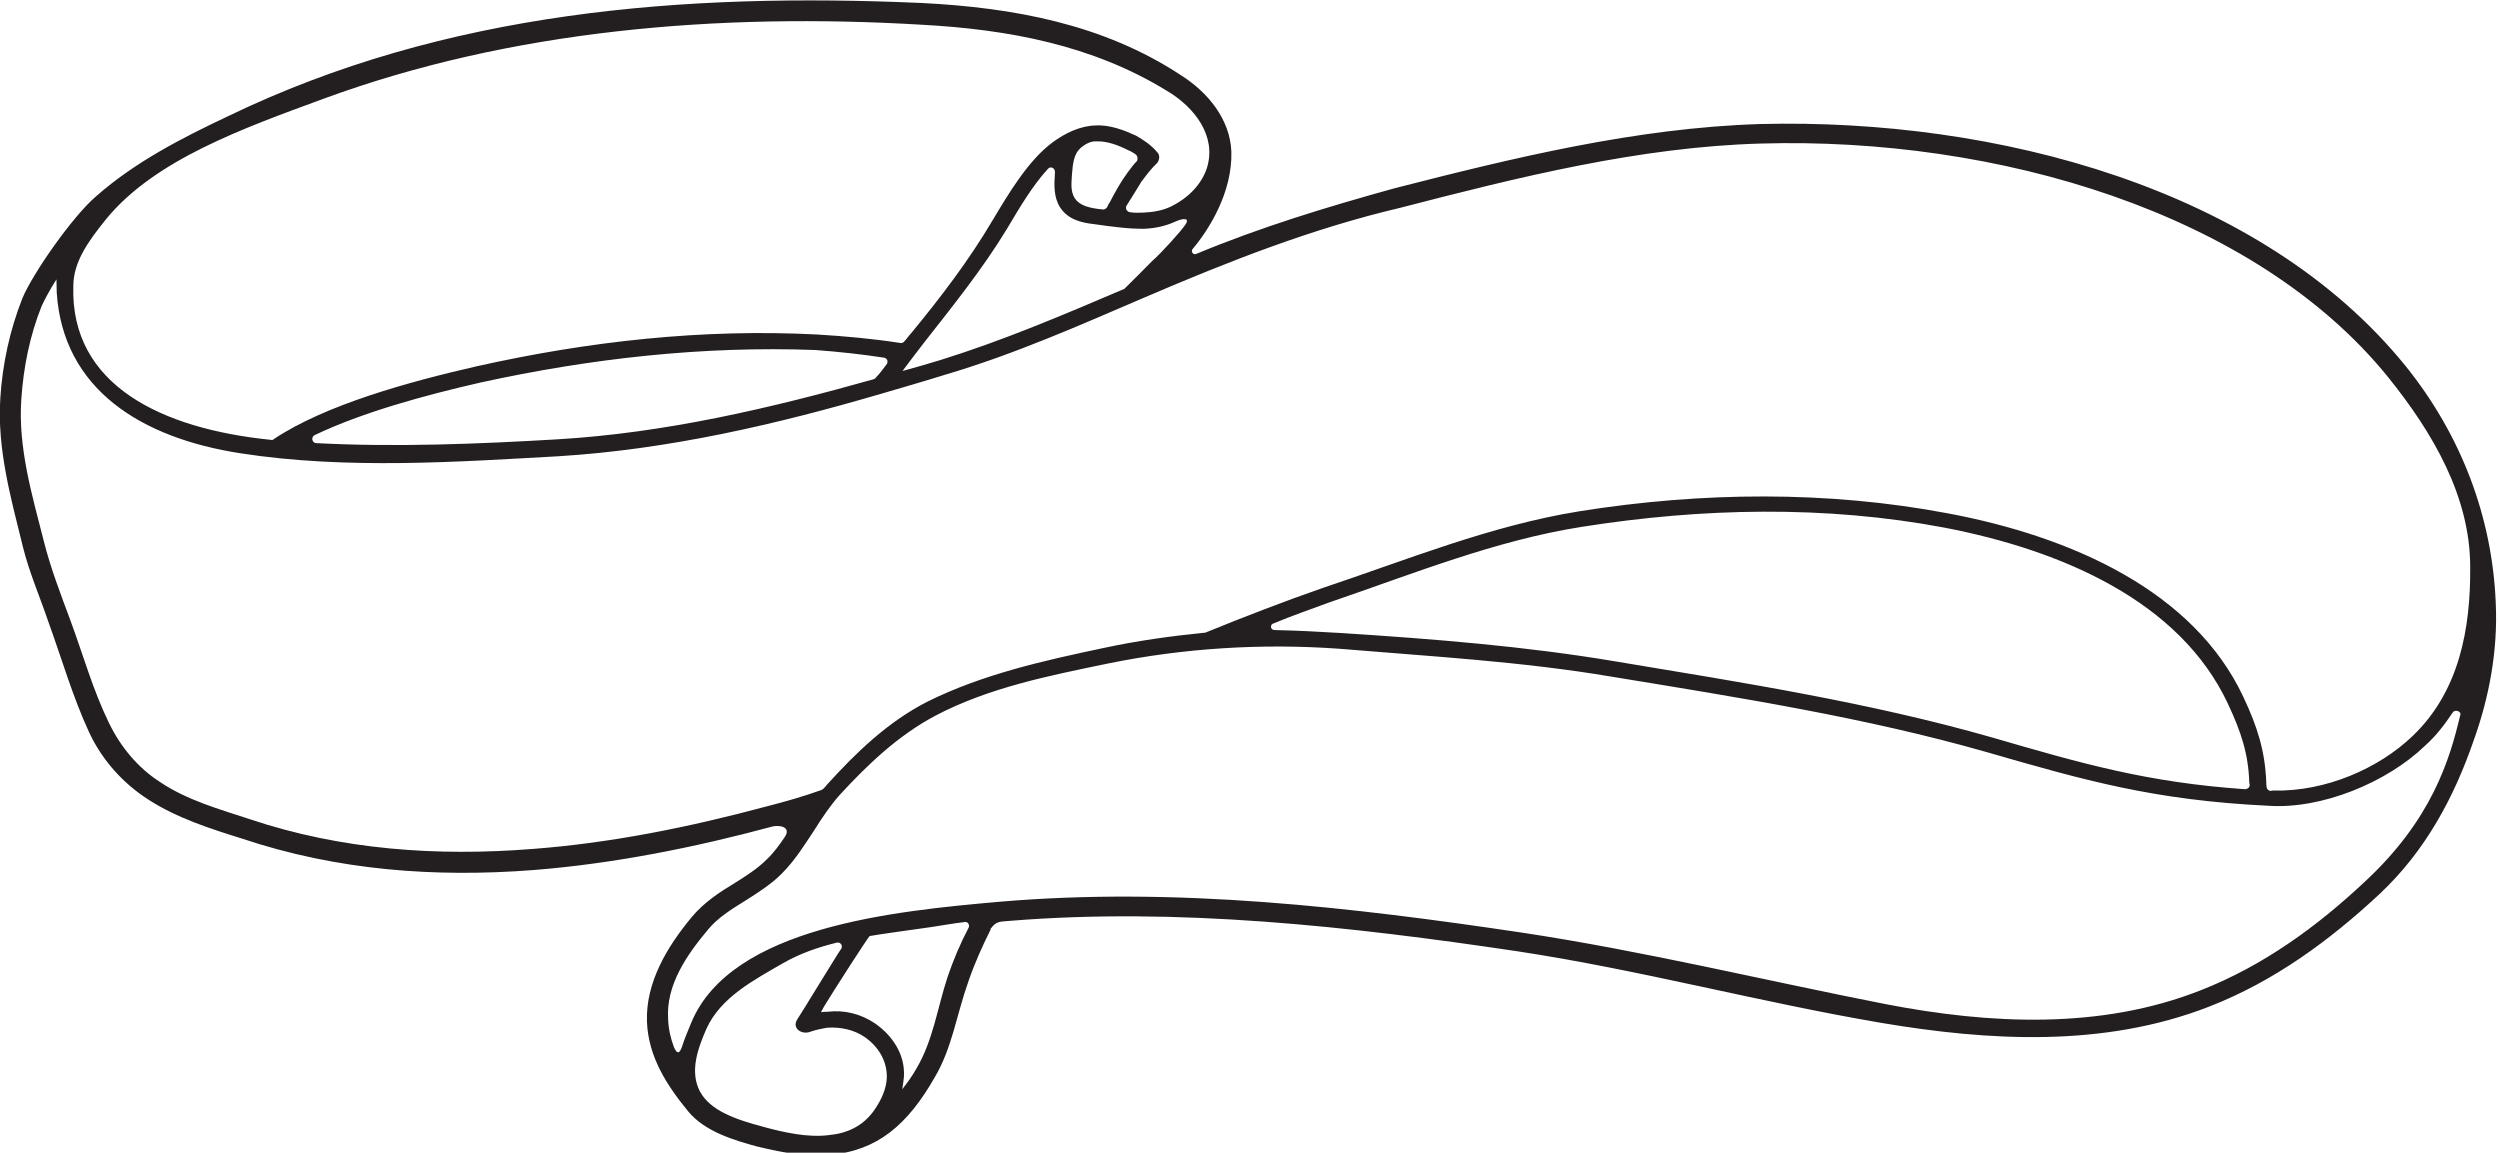 <?xml version="1.0" encoding="UTF-8"?>
<svg xmlns="http://www.w3.org/2000/svg" xmlns:xlink="http://www.w3.org/1999/xlink" width="488pt" height="225pt" viewBox="0 0 488 225" version="1.1">
<g id="surface1">
<path style=" stroke:none;fill-rule:nonzero;fill:rgb(13.73%,12.16%,12.549%);fill-opacity:1;" d="M 487.176 117.797 C 486.516 101.027 480.484 85.004 469.582 71.457 C 441.414 36.684 389.539 23.055 343.613 24.211 C 319.41 24.953 295.371 30.816 272.16 36.766 C 259.027 40.398 245.977 44.363 233.504 49.566 C 232.926 49.816 232.43 49.156 232.758 48.66 C 235.98 44.859 240.605 37.508 240.359 29.578 C 240.109 23.301 235.816 18.016 230.445 14.629 C 215.328 4.719 197.902 1.496 179.977 0.586 C 133.387 -1.477 86.965 2.156 44.426 22.723 C 35.34 27.02 26.336 31.645 18.734 38.336 C 14.109 42.301 6.344 53.449 4.363 58.242 C 1.887 64.52 0.48 71.125 0.066 77.652 C -0.594 87.645 2.133 97.227 4.445 106.645 C 5.684 111.684 7.75 116.391 9.402 121.266 C 12.047 128.531 14.191 136.047 17.414 142.988 C 19.973 148.438 24.023 152.898 28.895 156.039 C 34.512 159.672 40.957 161.738 47.316 163.719 C 65.82 169.914 84.984 171.32 104.148 169.832 C 119.758 168.594 135.535 165.453 150.816 161.324 C 152.512 160.977 154.484 161.574 153.129 163.473 C 152.055 165.043 150.984 166.527 149.66 167.766 C 147.844 169.586 145.613 170.988 143.383 172.395 C 140.656 174.043 137.52 176.027 135.039 179 C 130.164 184.863 126.035 191.805 126.285 199.402 C 126.531 206.258 130.164 211.875 134.379 216.996 C 137.684 220.961 143.465 222.613 147.68 223.77 C 151.809 224.762 157.094 225.918 161.969 225.422 C 171.27 224.645 177.184 219.527 182.453 210.305 C 185.84 204.605 186.75 198 188.98 191.723 C 190.219 188.086 191.703 184.781 193.359 181.477 C 193.359 181.395 193.359 181.395 193.359 181.312 C 194.523 179.754 195.043 179.945 197.238 179.742 C 229.867 177.102 263.488 180.816 296.199 185.691 C 320.152 189.324 343.363 195.602 367.152 199.652 C 388.137 203.203 410.602 204.523 431.172 196.512 C 443.973 191.555 454.879 183.461 464.461 174.539 C 473.547 166.031 479.078 155.461 482.797 144.723 C 485.938 136.047 487.59 126.879 487.176 117.797 Z M 14.312 55.875 C 14.312 51.086 17.285 47.035 20.672 42.824 C 30.156 31.184 47.484 25.043 63.074 19.305 C 99.773 5.801 140.348 2.473 179.934 4.828 C 196.781 5.738 213.219 8.793 227.758 17.715 C 233.211 20.938 237.504 26.555 235.605 32.746 C 234.531 36.051 231.891 38.695 228.504 40.348 C 226.934 41.09 225.113 41.422 223.133 41.504 C 222.309 41.504 221.48 41.586 220.57 41.422 C 219.992 41.34 219.664 40.762 219.828 40.266 C 220.902 38.613 221.812 37.043 222.801 35.473 C 223.793 34.152 224.703 32.914 225.859 31.84 C 226.355 31.262 226.438 30.27 225.941 29.773 C 224.703 28.285 223.297 27.379 221.73 26.469 C 219.582 25.48 216.688 24.324 213.883 24.488 C 210.824 24.57 207.934 25.973 205.457 27.793 C 200.664 31.344 196.781 37.953 193.809 42.906 C 189.184 50.754 183.648 58.023 177.785 65.129 C 177.371 65.539 176.957 66.199 176.547 66.613 C 176.379 66.859 176.051 67.027 175.719 66.945 C 170.352 66.117 164.98 65.621 159.445 65.293 C 137.145 64.137 114.922 66.613 93.117 71.484 C 79.734 74.543 63.543 79.004 53.469 85.695 C 53.301 85.859 53.137 85.941 52.891 85.859 C 31.578 83.711 13.734 75.203 14.312 55.875 Z M 206.91 40.445 C 208.477 42.926 211.285 43.504 213.602 43.754 C 215.336 44 216.984 44.246 218.723 44.41 C 220.207 44.578 221.777 44.66 223.266 44.66 C 225.414 44.582 227.496 44.148 229.504 43.223 C 230.785 42.633 232.492 42.379 231.277 44 C 230.699 44.906 226.816 49.285 224.914 50.938 C 223.961 51.949 219.93 55.926 219.465 56.391 C 207.652 61.43 195.84 66.465 183.613 70.266 C 181.137 71.008 178.66 71.754 176.18 72.414 C 176.43 72.082 178.824 68.859 180.312 66.961 C 186.012 59.691 191.875 52.426 196.664 44.496 C 199.062 40.445 201.621 36.152 204.512 33.016 C 205.008 32.352 205.918 32.766 205.918 33.508 C 205.918 33.676 205.918 33.758 205.918 33.84 C 205.918 33.922 205.918 33.922 205.918 33.922 C 205.754 36.07 205.672 38.465 206.91 40.445 Z M 209.242 34.121 C 209.406 31.809 209.656 29.988 210.977 28.836 C 211.805 28.172 212.879 27.512 214.031 27.594 C 215.934 27.512 218.164 28.254 220.23 29.328 C 220.723 29.492 221.219 29.824 221.715 30.156 C 222.047 30.484 222.129 30.898 221.965 31.395 C 221.301 32.055 220.641 32.965 220.145 33.625 C 218.742 35.523 217.668 37.508 216.676 39.406 C 216.43 39.734 216.266 40.066 216.18 40.312 C 216.016 40.645 215.688 40.895 215.355 40.895 C 212.629 40.645 210.812 40.148 209.82 38.746 C 208.91 37.34 209.16 35.688 209.242 34.121 Z M 173.113 71.051 C 172.453 71.879 171.875 72.785 170.969 73.695 C 170.887 73.859 170.719 73.941 170.555 74.023 C 150.316 79.723 129.75 84.516 108.852 85.754 C 93.484 86.66 77.297 87.32 61.684 86.496 C 60.859 86.414 60.691 85.258 61.438 84.926 C 70.77 80.469 82.914 77.16 93.734 74.684 C 115.211 69.977 137.184 67.496 159.156 68.324 C 163.699 68.656 168.16 69.148 172.535 69.812 C 173.113 69.895 173.445 70.473 173.113 71.051 Z M 170.711 216.625 C 168.48 219.848 165.34 221.25 161.707 221.582 C 157.742 222.078 153.113 221.086 148.902 219.93 C 143.699 218.527 138.66 216.875 136.594 212.992 C 134.613 209.109 136.184 204.73 137.914 200.77 C 140.727 194.656 147.086 191.352 152.785 188.047 C 156.09 186.148 159.641 184.906 163.359 184 C 164.102 183.836 164.598 184.66 164.184 185.238 C 163.605 185.98 156.336 197.961 155.594 199.031 C 154.52 200.852 156.668 202.09 158.32 201.344 C 159.312 201.016 160.469 200.77 161.539 200.602 C 164.102 200.438 166.66 201.016 168.645 202.336 C 171.371 204.152 173.188 207.043 173.105 210.348 C 173.023 212.496 172.113 214.562 170.711 216.625 Z M 189.086 181.062 C 187.434 184.203 186.113 187.34 184.957 190.727 C 182.973 196.758 182.148 203.117 178.844 208.652 C 178.102 209.973 177.109 211.375 176.117 212.617 C 176.281 211.707 176.363 210.965 176.449 210.137 C 176.695 205.844 174.219 202.125 170.746 199.73 C 168.023 197.914 164.801 197.086 161.496 197.5 C 161.082 197.5 160.672 197.5 160.258 197.582 C 160.504 197.168 160.59 196.922 160.836 196.508 C 162.406 193.863 169.594 182.715 169.758 182.715 C 171.492 182.383 179.422 181.309 181.652 180.98 C 183.883 180.648 186.113 180.238 188.262 179.988 C 188.922 179.824 189.332 180.566 189.086 181.062 Z M 480.234 139.605 C 478.195 148.277 474.664 160.078 461.484 172.23 C 452.316 180.824 441.824 188.504 429.602 193.293 C 409.941 201.059 388.301 199.902 368.145 196.02 C 344.52 191.395 321.145 185.695 297.188 182.062 C 263.898 177.105 229.535 173.059 195.008 176.031 C 174.359 177.848 142.723 180.988 134.957 199.57 C 134.379 201.059 133.637 202.629 133.141 204.281 C 132.566 206 132.043 205.504 131.57 204.445 C 130.91 202.711 130.496 200.895 130.414 198.91 C 130 192.305 133.965 186.52 138.18 181.484 C 140.078 179.168 142.723 177.52 145.531 175.781 C 148.008 174.215 150.484 172.645 152.551 170.578 C 155.195 167.938 157.012 164.965 158.828 162.238 C 160.48 159.594 162.051 157.281 163.867 155.215 C 169.484 149.105 175.352 143.57 182.453 139.77 C 192.945 134.234 204.676 131.922 216.238 129.527 C 231.188 126.473 246.473 125.562 261.422 126.637 C 279.18 128.125 297.023 129.113 314.617 132.09 C 339.234 136.137 364.016 140.02 387.723 146.789 C 406.887 152.324 420.434 156.207 442.734 157.281 C 453.145 158.023 465.945 152.738 473.379 145.551 C 475.527 143.652 477.262 141.34 478.75 139.109 C 479.164 138.367 480.566 138.859 480.234 139.605 Z M 248.66 121.668 C 252.211 120.18 255.844 118.941 259.395 117.621 C 275.836 112.004 291.941 105.477 308.793 102.836 C 332.336 99.117 356.371 98.621 379.586 103 C 402.711 107.461 425.512 117.453 434.844 137.277 C 437.488 142.895 438.895 147.191 439.059 152.809 C 439.059 152.891 439.141 153.055 439.141 153.219 C 439.141 153.715 438.727 154.047 438.148 154.047 C 419.148 152.723 406.512 149.09 388.918 143.969 C 364.965 137.113 340.098 133.23 315.32 129.102 C 297.641 126.129 279.719 124.723 261.793 123.566 C 257.578 123.32 253.203 123.07 248.824 122.988 C 247.914 122.988 247.832 121.832 248.66 121.668 Z M 470.949 143.66 C 464.426 149.938 454.016 154.562 443.773 154.316 C 443.609 154.316 443.441 154.316 443.195 154.398 C 442.781 154.316 442.453 153.984 442.453 153.656 C 442.371 153.324 442.371 152.91 442.371 152.582 C 442.121 146.551 440.637 141.844 437.91 136.059 C 428.246 115.41 404.453 104.754 380.254 100.211 C 356.711 95.754 332.176 96 308.305 99.801 C 290.879 102.609 274.605 109.297 258.246 114.75 C 250.648 117.395 242.969 120.367 235.449 123.422 C 235.367 123.504 235.203 123.504 235.121 123.504 C 228.512 124.168 221.984 125.074 215.461 126.48 C 203.73 128.957 191.836 131.602 181.016 136.969 C 173.25 140.934 167.055 146.965 161.438 153.156 C 161.273 153.406 160.941 153.734 160.695 153.984 C 160.613 154.066 160.445 154.148 160.281 154.23 C 156.812 155.473 153.344 156.461 149.789 157.371 C 134.758 161.418 119.312 164.559 103.945 165.715 C 85.277 167.199 66.609 165.879 48.852 159.934 C 42.82 157.949 36.543 156.215 31.258 152.664 C 26.879 149.855 23.492 145.723 21.262 141.098 C 18.121 134.656 16.223 127.801 13.746 121.109 C 11.844 115.988 9.863 110.867 8.539 105.582 C 6.227 96.496 3.5 87.328 4.164 77.91 C 4.574 71.715 5.816 65.52 8.129 59.738 C 8.707 58.5 9.699 56.602 11.02 54.535 C 11.02 54.949 11.051 56.719 11.074 57.105 C 12.297 75.988 27.523 85.488 46.953 88.484 C 67.684 91.703 89.574 90.137 108.984 89.062 C 130.461 87.738 151.523 82.867 172.094 76.836 C 176.309 75.598 180.355 74.441 184.566 73.121 C 198.031 69.156 210.836 63.457 223.555 58.004 C 239.91 50.984 256.102 44.621 273.281 40.574 C 296.574 34.547 320.035 28.684 343.742 28.02 C 389.668 26.699 440.059 41.402 466.16 73.617 C 474.996 84.602 482.184 96.992 482.184 110.703 C 482.266 122.598 480.117 134.906 470.949 143.66 "/>
</g>
</svg>
